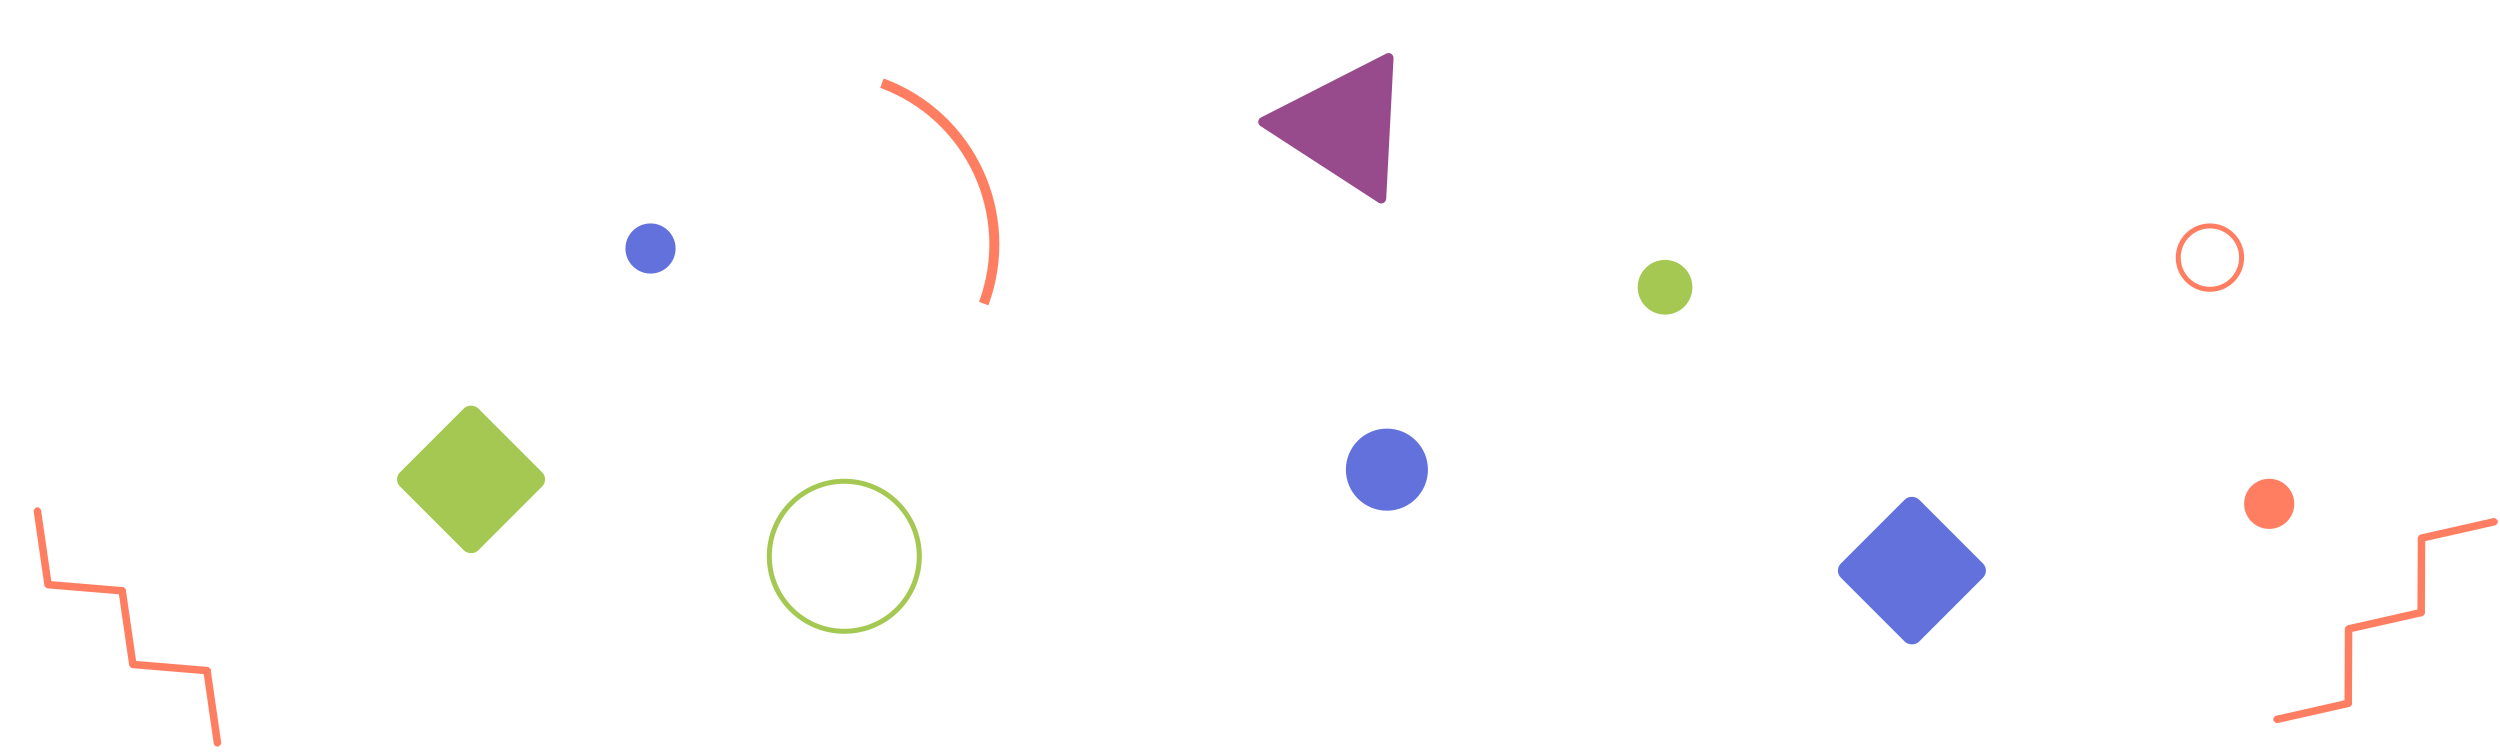 <svg width="1000" height="302" viewBox="0 0 1000 302" fill="none" xmlns="http://www.w3.org/2000/svg">
<circle cx="554.763" cy="187.859" r="16.415" fill="#6371DD"/>
<circle cx="260.209" cy="99.4" r="10.031" fill="#6371DD"/>
<circle cx="907.681" cy="201.538" r="10.031" fill="#FF7E61"/>
<circle cx="666.019" cy="114.903" r="10.943" fill="#A4C852"/>
<circle cx="337.723" cy="222.513" r="30.006" stroke="#A4C852" stroke-width="2"/>
<path d="M352.769 33.262C388.364 46.37 406.594 85.851 393.487 121.446" stroke="#FF7E61" stroke-width="4"/>
<circle cx="883.971" cy="103.048" r="12.679" stroke="#FF7E61" stroke-width="2"/>
<rect x="733.502" y="228.243" width="44.215" height="44.215" rx="4" transform="rotate(-45 733.502 228.243)" fill="#6371DD"/>
<rect x="157.16" y="191.766" width="44.215" height="44.215" rx="4" transform="rotate(-45 157.16 191.766)" fill="#A4C852"/>
<path d="M554.51 21.433C555.881 20.733 557.496 21.781 557.416 23.319L554.486 79.495C554.406 81.032 552.691 81.906 551.4 81.068L504.215 50.443C502.923 49.605 503.023 47.683 504.395 46.983L554.51 21.433Z" fill="#974B8C"/>
<g clip-path="url(#clip0)">
<path d="M14.96 204.4L19.219 233.86L48.876 236.322" stroke="#FF7E61" stroke-width="3" stroke-miterlimit="10" stroke-linecap="round" stroke-linejoin="round"/>
<path d="M48.876 236.322L53.135 265.782L82.799 268.25" stroke="#FF7E61" stroke-width="3" stroke-miterlimit="10" stroke-linecap="round" stroke-linejoin="round"/>
<path d="M82.799 268.25L86.973 297.147" stroke="#FF7E61" stroke-width="3" stroke-miterlimit="10" stroke-linecap="round" stroke-linejoin="round"/>
</g>
<g clip-path="url(#clip1)">
<path d="M997.636 208.7L968.6 215.251L968.467 245.01" stroke="#FF7E61" stroke-width="3" stroke-miterlimit="10" stroke-linecap="round" stroke-linejoin="round"/>
<path d="M968.467 245.01L939.43 251.561L939.291 281.327" stroke="#FF7E61" stroke-width="3" stroke-miterlimit="10" stroke-linecap="round" stroke-linejoin="round"/>
<path d="M939.291 281.327L910.81 287.75" stroke="#FF7E61" stroke-width="3" stroke-miterlimit="10" stroke-linecap="round" stroke-linejoin="round"/>
</g>
<defs>
<clipPath id="clip0">
<rect width="118.745" height="21.313" fill="white" transform="translate(14.915 202.449) rotate(43.265)"/>
</clipPath>
<clipPath id="clip1">
<rect width="118.745" height="21.313" fill="white" transform="translate(999.578 208.503) rotate(128.777)"/>
</clipPath>
</defs>
</svg>
